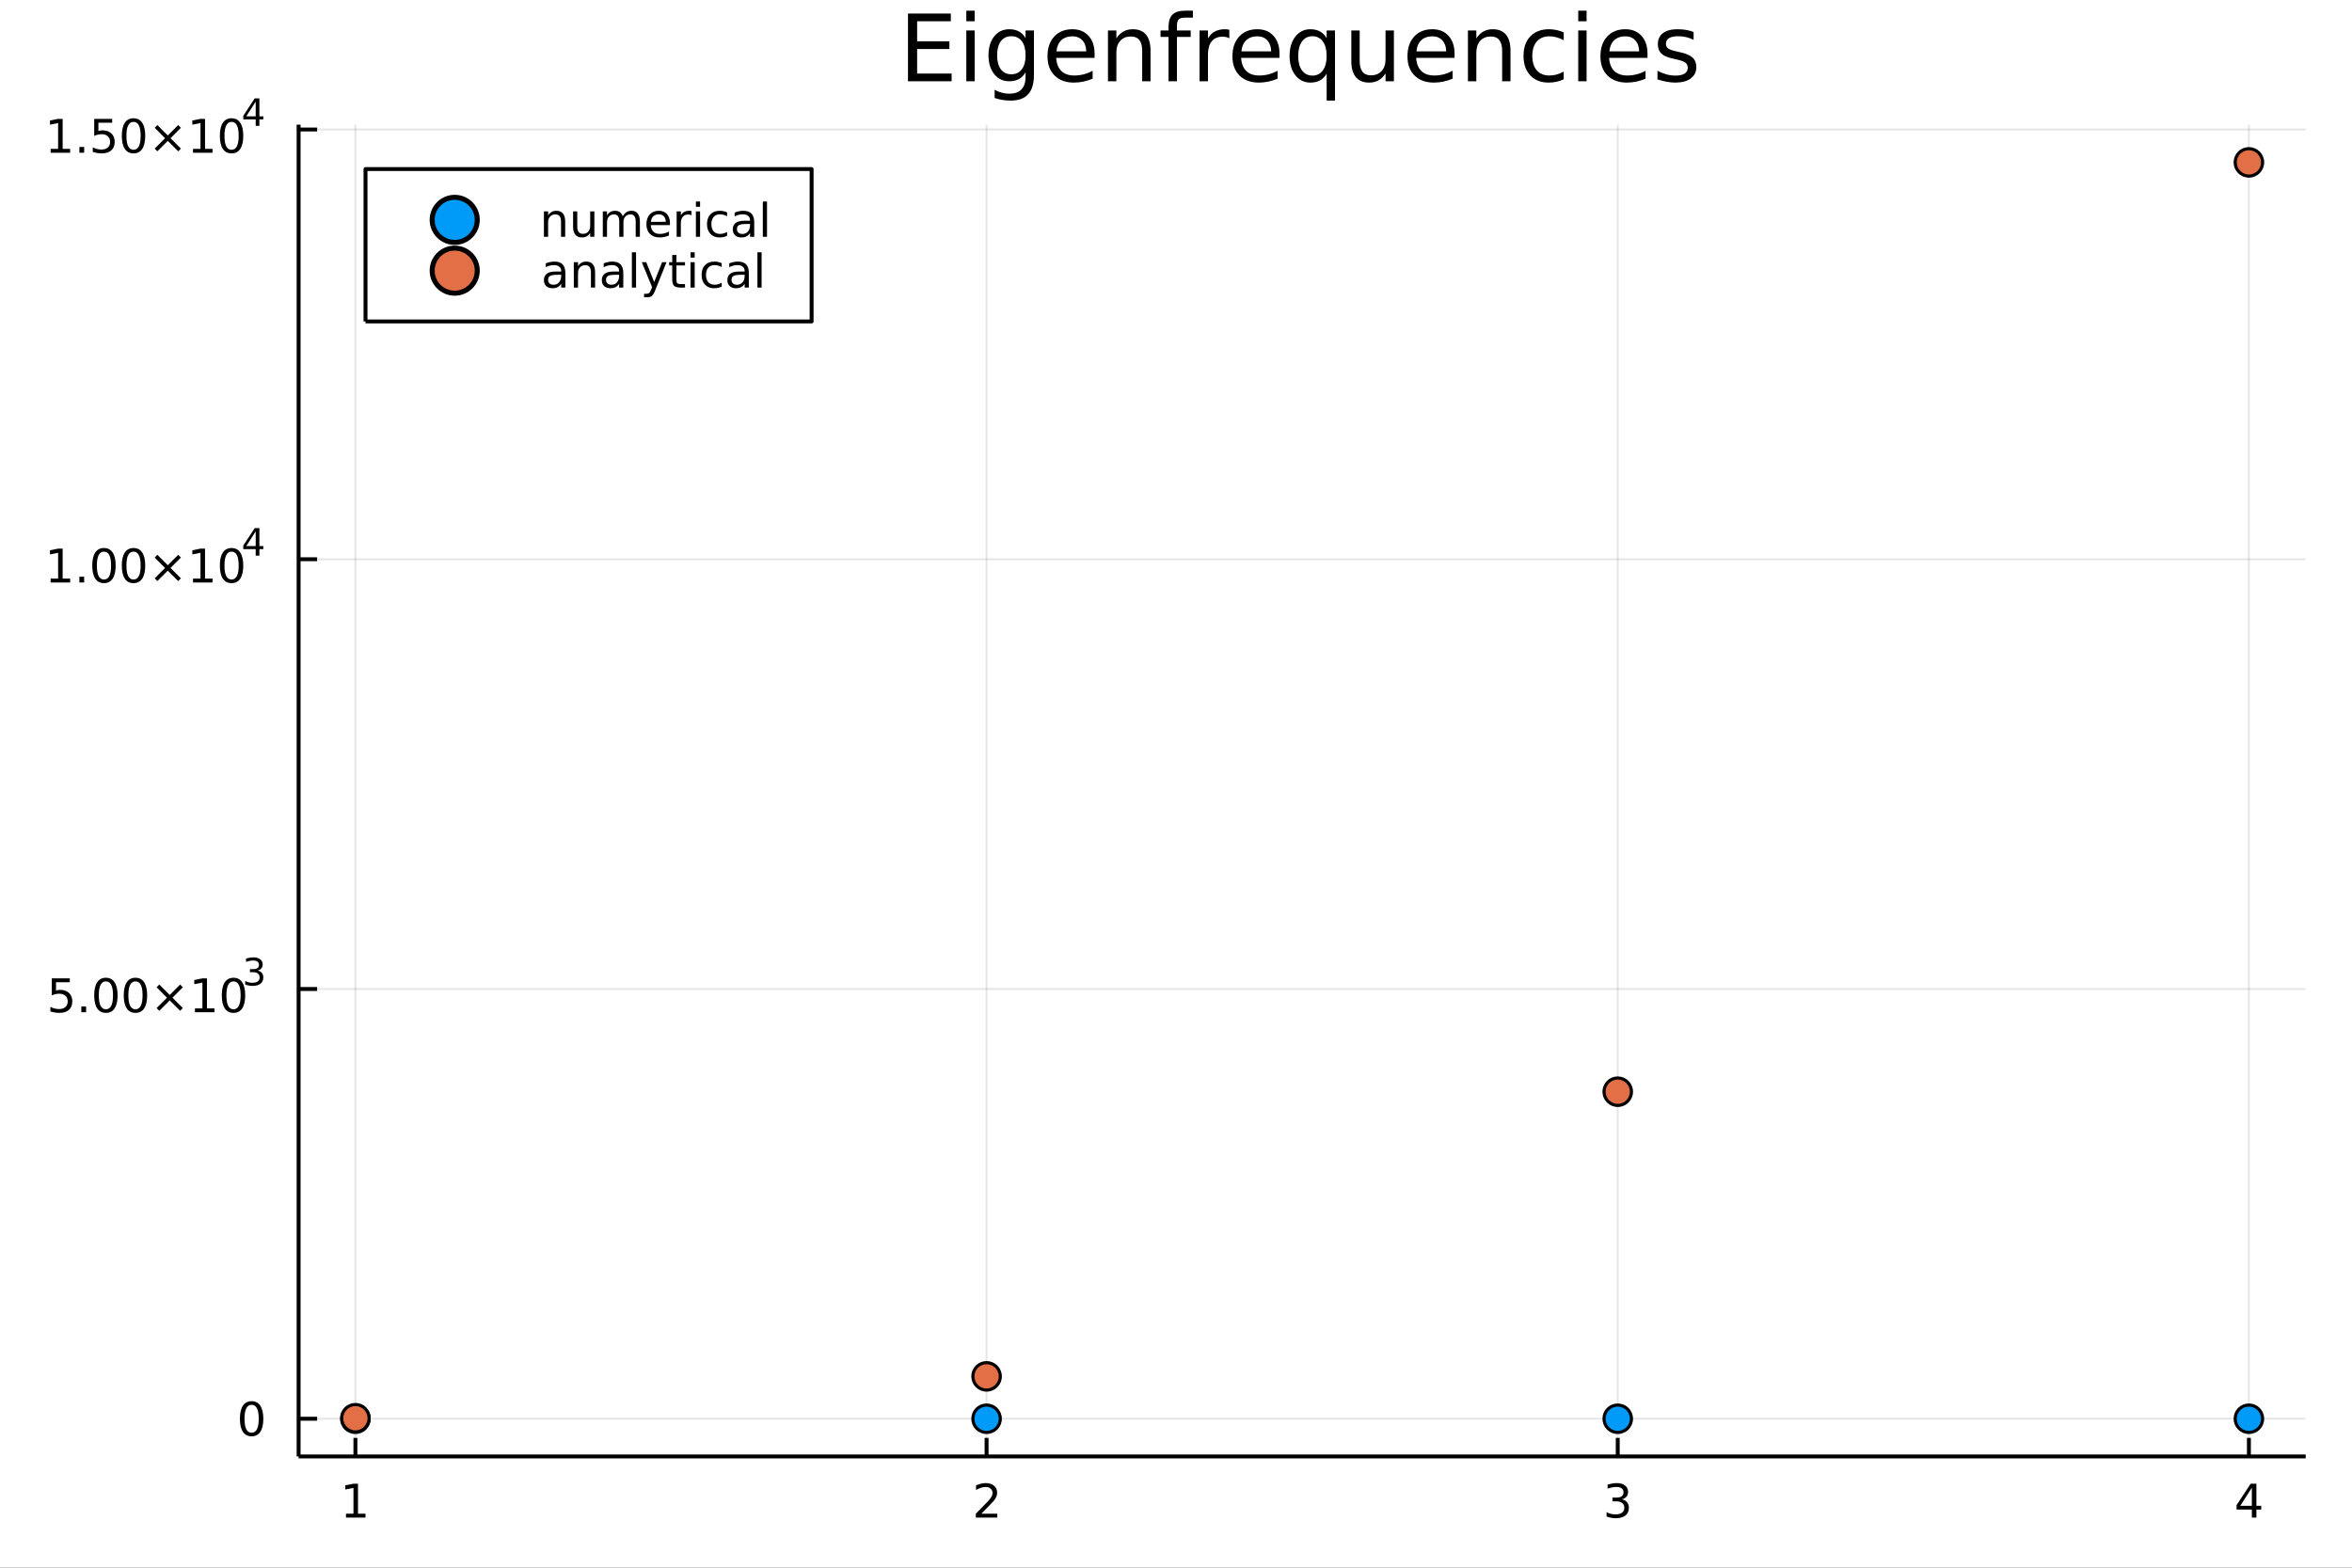 <?xml version="1.0" encoding="utf-8"?>
<svg xmlns="http://www.w3.org/2000/svg" xmlns:xlink="http://www.w3.org/1999/xlink" width="600" height="400" viewBox="0 0 2400 1600">
<rect x="0" y="0" width="2400" height="1600" fill="#333333" stroke="none"/>
<defs>
  <clipPath id="clip750">
    <rect x="0" y="0" width="2400" height="1600"/>
  </clipPath>
</defs>
<path clip-path="url(#clip750)" d="
M0 1600 L2400 1600 L2400 0 L0 0  Z
  " fill="#ffffff" fill-rule="evenodd" fill-opacity="1"/>
<defs>
  <clipPath id="clip751">
    <rect x="480" y="0" width="1681" height="1600"/>
  </clipPath>
</defs>
<path clip-path="url(#clip750)" d="
M304.699 1486.45 L2352.76 1486.45 L2352.76 127.244 L304.699 127.244  Z
  " fill="#ffffff" fill-rule="evenodd" fill-opacity="1"/>
<defs>
  <clipPath id="clip752">
    <rect x="304" y="127" width="2049" height="1360"/>
  </clipPath>
</defs>
<polyline clip-path="url(#clip752)" style="stroke:#000000; stroke-linecap:butt; stroke-linejoin:round; stroke-width:2; stroke-opacity:0.1; fill:none" points="
  362.663,1486.45 362.663,127.244 
  "/>
<polyline clip-path="url(#clip752)" style="stroke:#000000; stroke-linecap:butt; stroke-linejoin:round; stroke-width:2; stroke-opacity:0.1; fill:none" points="
  1006.71,1486.45 1006.71,127.244 
  "/>
<polyline clip-path="url(#clip752)" style="stroke:#000000; stroke-linecap:butt; stroke-linejoin:round; stroke-width:2; stroke-opacity:0.1; fill:none" points="
  1650.75,1486.45 1650.75,127.244 
  "/>
<polyline clip-path="url(#clip752)" style="stroke:#000000; stroke-linecap:butt; stroke-linejoin:round; stroke-width:2; stroke-opacity:0.1; fill:none" points="
  2294.79,1486.45 2294.79,127.244 
  "/>
<polyline clip-path="url(#clip750)" style="stroke:#000000; stroke-linecap:butt; stroke-linejoin:round; stroke-width:4; stroke-opacity:1; fill:none" points="
  304.699,1486.45 2352.76,1486.45 
  "/>
<polyline clip-path="url(#clip750)" style="stroke:#000000; stroke-linecap:butt; stroke-linejoin:round; stroke-width:4; stroke-opacity:1; fill:none" points="
  362.663,1486.45 362.663,1467.55 
  "/>
<polyline clip-path="url(#clip750)" style="stroke:#000000; stroke-linecap:butt; stroke-linejoin:round; stroke-width:4; stroke-opacity:1; fill:none" points="
  1006.71,1486.45 1006.71,1467.55 
  "/>
<polyline clip-path="url(#clip750)" style="stroke:#000000; stroke-linecap:butt; stroke-linejoin:round; stroke-width:4; stroke-opacity:1; fill:none" points="
  1650.75,1486.45 1650.75,1467.55 
  "/>
<polyline clip-path="url(#clip750)" style="stroke:#000000; stroke-linecap:butt; stroke-linejoin:round; stroke-width:4; stroke-opacity:1; fill:none" points="
  2294.79,1486.45 2294.79,1467.55 
  "/>
<path clip-path="url(#clip750)" d="M353.045 1544.91 L360.684 1544.91 L360.684 1518.55 L352.374 1520.21 L352.374 1515.95 L360.638 1514.29 L365.314 1514.29 L365.314 1544.91 L372.952 1544.91 L372.952 1548.85 L353.045 1548.85 L353.045 1544.91 Z" fill="#000000" fill-rule="evenodd" fill-opacity="1" /><path clip-path="url(#clip750)" d="M1001.36 1544.91 L1017.68 1544.91 L1017.68 1548.85 L995.734 1548.85 L995.734 1544.91 Q998.396 1542.16 1002.98 1537.53 Q1007.59 1532.88 1008.77 1531.53 Q1011.01 1529.01 1011.89 1527.27 Q1012.79 1525.51 1012.79 1523.82 Q1012.79 1521.07 1010.85 1519.33 Q1008.93 1517.6 1005.83 1517.6 Q1003.63 1517.6 1001.17 1518.36 Q998.743 1519.13 995.965 1520.68 L995.965 1515.95 Q998.789 1514.82 1001.24 1514.24 Q1003.7 1513.66 1005.73 1513.66 Q1011.1 1513.66 1014.3 1516.35 Q1017.49 1519.03 1017.49 1523.52 Q1017.49 1525.65 1016.68 1527.57 Q1015.9 1529.47 1013.79 1532.07 Q1013.21 1532.74 1010.11 1535.95 Q1007.01 1539.15 1001.36 1544.91 Z" fill="#000000" fill-rule="evenodd" fill-opacity="1" /><path clip-path="url(#clip750)" d="M1655 1530.21 Q1658.35 1530.93 1660.23 1533.2 Q1662.13 1535.47 1662.13 1538.8 Q1662.13 1543.92 1658.61 1546.72 Q1655.09 1549.52 1648.61 1549.52 Q1646.43 1549.52 1644.12 1549.08 Q1641.83 1548.66 1639.37 1547.81 L1639.37 1543.29 Q1641.32 1544.43 1643.63 1545.01 Q1645.95 1545.58 1648.47 1545.58 Q1652.87 1545.58 1655.16 1543.85 Q1657.47 1542.11 1657.47 1538.8 Q1657.47 1535.75 1655.32 1534.03 Q1653.19 1532.3 1649.37 1532.3 L1645.34 1532.3 L1645.34 1528.45 L1649.56 1528.45 Q1653.01 1528.45 1654.83 1527.09 Q1656.66 1525.7 1656.66 1523.11 Q1656.66 1520.45 1654.77 1519.03 Q1652.89 1517.6 1649.37 1517.6 Q1647.45 1517.6 1645.25 1518.01 Q1643.05 1518.43 1640.41 1519.31 L1640.41 1515.14 Q1643.08 1514.4 1645.39 1514.03 Q1647.73 1513.66 1649.79 1513.66 Q1655.11 1513.66 1658.21 1516.09 Q1661.32 1518.5 1661.32 1522.62 Q1661.32 1525.49 1659.67 1527.48 Q1658.03 1529.45 1655 1530.21 Z" fill="#000000" fill-rule="evenodd" fill-opacity="1" /><path clip-path="url(#clip750)" d="M2297.8 1518.36 L2286 1536.81 L2297.8 1536.81 L2297.8 1518.36 M2296.57 1514.29 L2302.45 1514.29 L2302.45 1536.81 L2307.38 1536.81 L2307.38 1540.7 L2302.45 1540.7 L2302.45 1548.85 L2297.8 1548.85 L2297.8 1540.7 L2282.2 1540.7 L2282.2 1536.19 L2296.57 1514.29 Z" fill="#000000" fill-rule="evenodd" fill-opacity="1" /><polyline clip-path="url(#clip752)" style="stroke:#000000; stroke-linecap:butt; stroke-linejoin:round; stroke-width:2; stroke-opacity:0.1; fill:none" points="
  304.699,1447.98 2352.76,1447.98 
  "/>
<polyline clip-path="url(#clip752)" style="stroke:#000000; stroke-linecap:butt; stroke-linejoin:round; stroke-width:2; stroke-opacity:0.1; fill:none" points="
  304.699,1009.37 2352.76,1009.37 
  "/>
<polyline clip-path="url(#clip752)" style="stroke:#000000; stroke-linecap:butt; stroke-linejoin:round; stroke-width:2; stroke-opacity:0.1; fill:none" points="
  304.699,570.763 2352.76,570.763 
  "/>
<polyline clip-path="url(#clip752)" style="stroke:#000000; stroke-linecap:butt; stroke-linejoin:round; stroke-width:2; stroke-opacity:0.1; fill:none" points="
  304.699,132.154 2352.76,132.154 
  "/>
<polyline clip-path="url(#clip750)" style="stroke:#000000; stroke-linecap:butt; stroke-linejoin:round; stroke-width:4; stroke-opacity:1; fill:none" points="
  304.699,1486.45 304.699,127.244 
  "/>
<polyline clip-path="url(#clip750)" style="stroke:#000000; stroke-linecap:butt; stroke-linejoin:round; stroke-width:4; stroke-opacity:1; fill:none" points="
  304.699,1447.98 323.597,1447.98 
  "/>
<polyline clip-path="url(#clip750)" style="stroke:#000000; stroke-linecap:butt; stroke-linejoin:round; stroke-width:4; stroke-opacity:1; fill:none" points="
  304.699,1009.37 323.597,1009.37 
  "/>
<polyline clip-path="url(#clip750)" style="stroke:#000000; stroke-linecap:butt; stroke-linejoin:round; stroke-width:4; stroke-opacity:1; fill:none" points="
  304.699,570.763 323.597,570.763 
  "/>
<polyline clip-path="url(#clip750)" style="stroke:#000000; stroke-linecap:butt; stroke-linejoin:round; stroke-width:4; stroke-opacity:1; fill:none" points="
  304.699,132.154 323.597,132.154 
  "/>
<path clip-path="url(#clip750)" d="M256.755 1433.78 Q253.144 1433.78 251.315 1437.34 Q249.51 1440.88 249.51 1448.01 Q249.51 1455.12 251.315 1458.69 Q253.144 1462.23 256.755 1462.23 Q260.389 1462.23 262.195 1458.69 Q264.023 1455.12 264.023 1448.01 Q264.023 1440.88 262.195 1437.34 Q260.389 1433.78 256.755 1433.78 M256.755 1430.07 Q262.565 1430.07 265.621 1434.68 Q268.699 1439.26 268.699 1448.01 Q268.699 1456.74 265.621 1461.35 Q262.565 1465.93 256.755 1465.93 Q250.945 1465.93 247.866 1461.35 Q244.811 1456.74 244.811 1448.01 Q244.811 1439.26 247.866 1434.68 Q250.945 1430.07 256.755 1430.07 Z" fill="#000000" fill-rule="evenodd" fill-opacity="1" /><path clip-path="url(#clip750)" d="M52.874 998.539 L71.231 998.539 L71.231 1002.47 L57.157 1002.47 L57.157 1010.95 Q58.175 1010.6 59.194 1010.44 Q60.212 1010.25 61.231 1010.25 Q67.018 1010.25 70.397 1013.42 Q73.777 1016.59 73.777 1022.01 Q73.777 1027.59 70.305 1030.69 Q66.833 1033.77 60.513 1033.77 Q58.337 1033.77 56.069 1033.4 Q53.823 1033.03 51.416 1032.29 L51.416 1027.59 Q53.499 1028.72 55.722 1029.28 Q57.944 1029.84 60.421 1029.84 Q64.425 1029.84 66.763 1027.73 Q69.101 1025.62 69.101 1022.01 Q69.101 1018.4 66.763 1016.29 Q64.425 1014.19 60.421 1014.19 Q58.546 1014.19 56.671 1014.6 Q54.819 1015.02 52.874 1015.9 L52.874 998.539 Z" fill="#000000" fill-rule="evenodd" fill-opacity="1" /><path clip-path="url(#clip750)" d="M82.99 1027.22 L87.874 1027.22 L87.874 1033.1 L82.99 1033.1 L82.99 1027.22 Z" fill="#000000" fill-rule="evenodd" fill-opacity="1" /><path clip-path="url(#clip750)" d="M108.059 1001.62 Q104.448 1001.62 102.619 1005.18 Q100.814 1008.72 100.814 1015.85 Q100.814 1022.96 102.619 1026.52 Q104.448 1030.07 108.059 1030.07 Q111.693 1030.07 113.499 1026.52 Q115.328 1022.96 115.328 1015.85 Q115.328 1008.72 113.499 1005.18 Q111.693 1001.62 108.059 1001.62 M108.059 997.914 Q113.869 997.914 116.925 1002.52 Q120.004 1007.1 120.004 1015.85 Q120.004 1024.58 116.925 1029.19 Q113.869 1033.77 108.059 1033.77 Q102.249 1033.77 99.17 1029.19 Q96.115 1024.58 96.115 1015.85 Q96.115 1007.1 99.17 1002.52 Q102.249 997.914 108.059 997.914 Z" fill="#000000" fill-rule="evenodd" fill-opacity="1" /><path clip-path="url(#clip750)" d="M138.221 1001.62 Q134.61 1001.62 132.781 1005.18 Q130.976 1008.72 130.976 1015.85 Q130.976 1022.96 132.781 1026.52 Q134.61 1030.07 138.221 1030.07 Q141.855 1030.07 143.661 1026.52 Q145.49 1022.96 145.49 1015.85 Q145.49 1008.72 143.661 1005.18 Q141.855 1001.62 138.221 1001.62 M138.221 997.914 Q144.031 997.914 147.087 1002.52 Q150.165 1007.1 150.165 1015.85 Q150.165 1024.58 147.087 1029.19 Q144.031 1033.77 138.221 1033.77 Q132.411 1033.77 129.332 1029.19 Q126.277 1024.58 126.277 1015.85 Q126.277 1007.1 129.332 1002.52 Q132.411 997.914 138.221 997.914 Z" fill="#000000" fill-rule="evenodd" fill-opacity="1" /><path clip-path="url(#clip750)" d="M186.554 1007.64 L175.976 1018.26 L186.554 1028.84 L183.8 1031.64 L173.175 1021.02 L162.55 1031.64 L159.818 1028.84 L170.374 1018.26 L159.818 1007.64 L162.55 1004.84 L173.175 1015.46 L183.8 1004.84 L186.554 1007.64 Z" fill="#000000" fill-rule="evenodd" fill-opacity="1" /><path clip-path="url(#clip750)" d="M198.915 1029.16 L206.554 1029.16 L206.554 1002.8 L198.244 1004.46 L198.244 1000.21 L206.508 998.539 L211.184 998.539 L211.184 1029.16 L218.823 1029.16 L218.823 1033.1 L198.915 1033.1 L198.915 1029.16 Z" fill="#000000" fill-rule="evenodd" fill-opacity="1" /><path clip-path="url(#clip750)" d="M238.267 1001.62 Q234.656 1001.62 232.827 1005.18 Q231.022 1008.72 231.022 1015.85 Q231.022 1022.96 232.827 1026.52 Q234.656 1030.07 238.267 1030.07 Q241.901 1030.07 243.707 1026.52 Q245.535 1022.96 245.535 1015.85 Q245.535 1008.72 243.707 1005.18 Q241.901 1001.62 238.267 1001.62 M238.267 997.914 Q244.077 997.914 247.133 1002.52 Q250.211 1007.1 250.211 1015.85 Q250.211 1024.58 247.133 1029.19 Q244.077 1033.77 238.267 1033.77 Q232.457 1033.77 229.378 1029.19 Q226.322 1024.58 226.322 1015.85 Q226.322 1007.1 229.378 1002.52 Q232.457 997.914 238.267 997.914 Z" fill="#000000" fill-rule="evenodd" fill-opacity="1" /><path clip-path="url(#clip750)" d="M262.906 990.548 Q265.634 991.131 267.157 992.974 Q268.699 994.818 268.699 997.526 Q268.699 1001.68 265.841 1003.96 Q262.982 1006.23 257.716 1006.23 Q255.948 1006.23 254.067 1005.88 Q252.205 1005.54 250.211 1004.84 L250.211 1001.17 Q251.791 1002.1 253.672 1002.57 Q255.553 1003.04 257.603 1003.04 Q261.176 1003.04 263.038 1001.63 Q264.919 1000.22 264.919 997.526 Q264.919 995.043 263.17 993.652 Q261.439 992.241 258.336 992.241 L255.064 992.241 L255.064 989.119 L258.487 989.119 Q261.289 989.119 262.775 988.009 Q264.261 986.881 264.261 984.774 Q264.261 982.611 262.718 981.464 Q261.195 980.298 258.336 980.298 Q256.775 980.298 254.988 980.637 Q253.202 980.975 251.058 981.69 L251.058 978.304 Q253.22 977.703 255.101 977.402 Q257.001 977.101 258.675 977.101 Q263.001 977.101 265.521 979.076 Q268.041 981.032 268.041 984.379 Q268.041 986.712 266.706 988.329 Q265.37 989.928 262.906 990.548 Z" fill="#000000" fill-rule="evenodd" fill-opacity="1" /><path clip-path="url(#clip750)" d="M51.663 590.555 L59.302 590.555 L59.302 564.19 L50.992 565.856 L50.992 561.597 L59.256 559.93 L63.932 559.93 L63.932 590.555 L71.571 590.555 L71.571 594.49 L51.663 594.49 L51.663 590.555 Z" fill="#000000" fill-rule="evenodd" fill-opacity="1" /><path clip-path="url(#clip750)" d="M81.015 588.611 L85.899 588.611 L85.899 594.49 L81.015 594.49 L81.015 588.611 Z" fill="#000000" fill-rule="evenodd" fill-opacity="1" /><path clip-path="url(#clip750)" d="M106.084 563.009 Q102.473 563.009 100.645 566.574 Q98.839 570.116 98.839 577.245 Q98.839 584.352 100.645 587.916 Q102.473 591.458 106.084 591.458 Q109.719 591.458 111.524 587.916 Q113.353 584.352 113.353 577.245 Q113.353 570.116 111.524 566.574 Q109.719 563.009 106.084 563.009 M106.084 559.305 Q111.895 559.305 114.95 563.912 Q118.029 568.495 118.029 577.245 Q118.029 585.972 114.95 590.578 Q111.895 595.162 106.084 595.162 Q100.274 595.162 97.196 590.578 Q94.14 585.972 94.14 577.245 Q94.14 568.495 97.196 563.912 Q100.274 559.305 106.084 559.305 Z" fill="#000000" fill-rule="evenodd" fill-opacity="1" /><path clip-path="url(#clip750)" d="M136.246 563.009 Q132.635 563.009 130.807 566.574 Q129.001 570.116 129.001 577.245 Q129.001 584.352 130.807 587.916 Q132.635 591.458 136.246 591.458 Q139.881 591.458 141.686 587.916 Q143.515 584.352 143.515 577.245 Q143.515 570.116 141.686 566.574 Q139.881 563.009 136.246 563.009 M136.246 559.305 Q142.056 559.305 145.112 563.912 Q148.191 568.495 148.191 577.245 Q148.191 585.972 145.112 590.578 Q142.056 595.162 136.246 595.162 Q130.436 595.162 127.357 590.578 Q124.302 585.972 124.302 577.245 Q124.302 568.495 127.357 563.912 Q130.436 559.305 136.246 559.305 Z" fill="#000000" fill-rule="evenodd" fill-opacity="1" /><path clip-path="url(#clip750)" d="M184.579 569.028 L174.001 579.653 L184.579 590.231 L181.825 593.032 L171.2 582.407 L160.575 593.032 L157.843 590.231 L168.399 579.653 L157.843 569.028 L160.575 566.227 L171.2 576.852 L181.825 566.227 L184.579 569.028 Z" fill="#000000" fill-rule="evenodd" fill-opacity="1" /><path clip-path="url(#clip750)" d="M196.94 590.555 L204.579 590.555 L204.579 564.19 L196.269 565.856 L196.269 561.597 L204.533 559.93 L209.209 559.93 L209.209 590.555 L216.848 590.555 L216.848 594.49 L196.94 594.49 L196.94 590.555 Z" fill="#000000" fill-rule="evenodd" fill-opacity="1" /><path clip-path="url(#clip750)" d="M236.292 563.009 Q232.681 563.009 230.852 566.574 Q229.047 570.116 229.047 577.245 Q229.047 584.352 230.852 587.916 Q232.681 591.458 236.292 591.458 Q239.926 591.458 241.732 587.916 Q243.561 584.352 243.561 577.245 Q243.561 570.116 241.732 566.574 Q239.926 563.009 236.292 563.009 M236.292 559.305 Q242.102 559.305 245.158 563.912 Q248.236 568.495 248.236 577.245 Q248.236 585.972 245.158 590.578 Q242.102 595.162 236.292 595.162 Q230.482 595.162 227.403 590.578 Q224.348 585.972 224.348 577.245 Q224.348 568.495 227.403 563.912 Q230.482 559.305 236.292 559.305 Z" fill="#000000" fill-rule="evenodd" fill-opacity="1" /><path clip-path="url(#clip750)" d="M260.913 542.31 L251.321 557.3 L260.913 557.3 L260.913 542.31 M259.916 539 L264.693 539 L264.693 557.3 L268.699 557.3 L268.699 560.46 L264.693 560.46 L264.693 567.08 L260.913 567.08 L260.913 560.46 L248.236 560.46 L248.236 556.792 L259.916 539 Z" fill="#000000" fill-rule="evenodd" fill-opacity="1" /><path clip-path="url(#clip750)" d="M51.663 151.947 L59.302 151.947 L59.302 125.581 L50.992 127.248 L50.992 122.989 L59.256 121.322 L63.932 121.322 L63.932 151.947 L71.571 151.947 L71.571 155.882 L51.663 155.882 L51.663 151.947 Z" fill="#000000" fill-rule="evenodd" fill-opacity="1" /><path clip-path="url(#clip750)" d="M81.015 150.002 L85.899 150.002 L85.899 155.882 L81.015 155.882 L81.015 150.002 Z" fill="#000000" fill-rule="evenodd" fill-opacity="1" /><path clip-path="url(#clip750)" d="M96.131 121.322 L114.487 121.322 L114.487 125.257 L100.413 125.257 L100.413 133.729 Q101.432 133.382 102.45 133.22 Q103.469 133.035 104.487 133.035 Q110.274 133.035 113.654 136.206 Q117.033 139.377 117.033 144.794 Q117.033 150.373 113.561 153.475 Q110.089 156.553 103.77 156.553 Q101.594 156.553 99.325 156.183 Q97.08 155.812 94.672 155.072 L94.672 150.373 Q96.756 151.507 98.978 152.063 Q101.2 152.618 103.677 152.618 Q107.682 152.618 110.02 150.512 Q112.358 148.405 112.358 144.794 Q112.358 141.183 110.02 139.076 Q107.682 136.97 103.677 136.97 Q101.802 136.97 99.927 137.387 Q98.075 137.803 96.131 138.683 L96.131 121.322 Z" fill="#000000" fill-rule="evenodd" fill-opacity="1" /><path clip-path="url(#clip750)" d="M136.246 124.401 Q132.635 124.401 130.807 127.965 Q129.001 131.507 129.001 138.637 Q129.001 145.743 130.807 149.308 Q132.635 152.85 136.246 152.85 Q139.881 152.85 141.686 149.308 Q143.515 145.743 143.515 138.637 Q143.515 131.507 141.686 127.965 Q139.881 124.401 136.246 124.401 M136.246 120.697 Q142.056 120.697 145.112 125.303 Q148.191 129.887 148.191 138.637 Q148.191 147.363 145.112 151.97 Q142.056 156.553 136.246 156.553 Q130.436 156.553 127.357 151.97 Q124.302 147.363 124.302 138.637 Q124.302 129.887 127.357 125.303 Q130.436 120.697 136.246 120.697 Z" fill="#000000" fill-rule="evenodd" fill-opacity="1" /><path clip-path="url(#clip750)" d="M184.579 130.419 L174.001 141.044 L184.579 151.623 L181.825 154.424 L171.2 143.799 L160.575 154.424 L157.843 151.623 L168.399 141.044 L157.843 130.419 L160.575 127.618 L171.2 138.243 L181.825 127.618 L184.579 130.419 Z" fill="#000000" fill-rule="evenodd" fill-opacity="1" /><path clip-path="url(#clip750)" d="M196.94 151.947 L204.579 151.947 L204.579 125.581 L196.269 127.248 L196.269 122.989 L204.533 121.322 L209.209 121.322 L209.209 151.947 L216.848 151.947 L216.848 155.882 L196.94 155.882 L196.94 151.947 Z" fill="#000000" fill-rule="evenodd" fill-opacity="1" /><path clip-path="url(#clip750)" d="M236.292 124.401 Q232.681 124.401 230.852 127.965 Q229.047 131.507 229.047 138.637 Q229.047 145.743 230.852 149.308 Q232.681 152.85 236.292 152.85 Q239.926 152.85 241.732 149.308 Q243.561 145.743 243.561 138.637 Q243.561 131.507 241.732 127.965 Q239.926 124.401 236.292 124.401 M236.292 120.697 Q242.102 120.697 245.158 125.303 Q248.236 129.887 248.236 138.637 Q248.236 147.363 245.158 151.97 Q242.102 156.553 236.292 156.553 Q230.482 156.553 227.403 151.97 Q224.348 147.363 224.348 138.637 Q224.348 129.887 227.403 125.303 Q230.482 120.697 236.292 120.697 Z" fill="#000000" fill-rule="evenodd" fill-opacity="1" /><path clip-path="url(#clip750)" d="M260.913 103.702 L251.321 118.692 L260.913 118.692 L260.913 103.702 M259.916 100.392 L264.693 100.392 L264.693 118.692 L268.699 118.692 L268.699 121.851 L264.693 121.851 L264.693 128.472 L260.913 128.472 L260.913 121.851 L248.236 121.851 L248.236 118.184 L259.916 100.392 Z" fill="#000000" fill-rule="evenodd" fill-opacity="1" /><circle clip-path="url(#clip752)" cx="362.663" cy="1447.97" r="14" fill="#009af9" fill-rule="evenodd" fill-opacity="1" stroke="#000000" stroke-opacity="1" stroke-width="3.2"/>
<circle clip-path="url(#clip752)" cx="1006.71" cy="1447.98" r="14" fill="#009af9" fill-rule="evenodd" fill-opacity="1" stroke="#000000" stroke-opacity="1" stroke-width="3.2"/>
<circle clip-path="url(#clip752)" cx="1650.75" cy="1447.98" r="14" fill="#009af9" fill-rule="evenodd" fill-opacity="1" stroke="#000000" stroke-opacity="1" stroke-width="3.2"/>
<circle clip-path="url(#clip752)" cx="2294.79" cy="1447.98" r="14" fill="#009af9" fill-rule="evenodd" fill-opacity="1" stroke="#000000" stroke-opacity="1" stroke-width="3.2"/>
<circle clip-path="url(#clip752)" cx="362.663" cy="1447.45" r="14" fill="#e26f46" fill-rule="evenodd" fill-opacity="1" stroke="#000000" stroke-opacity="1" stroke-width="3.2"/>
<circle clip-path="url(#clip752)" cx="1006.71" cy="1404.72" r="14" fill="#e26f46" fill-rule="evenodd" fill-opacity="1" stroke="#000000" stroke-opacity="1" stroke-width="3.2"/>
<circle clip-path="url(#clip752)" cx="1650.75" cy="1114.2" r="14" fill="#e26f46" fill-rule="evenodd" fill-opacity="1" stroke="#000000" stroke-opacity="1" stroke-width="3.2"/>
<circle clip-path="url(#clip752)" cx="2294.79" cy="165.712" r="14" fill="#e26f46" fill-rule="evenodd" fill-opacity="1" stroke="#000000" stroke-opacity="1" stroke-width="3.2"/>
<path clip-path="url(#clip750)" d="
M372.968 328.071 L828.167 328.071 L828.167 172.551 L372.968 172.551  Z
  " fill="#ffffff" fill-rule="evenodd" fill-opacity="1"/>
<polyline clip-path="url(#clip750)" style="stroke:#000000; stroke-linecap:butt; stroke-linejoin:round; stroke-width:4; stroke-opacity:1; fill:none" points="
  372.968,328.071 828.167,328.071 828.167,172.551 372.968,172.551 372.968,328.071 
  "/>
<circle clip-path="url(#clip750)" cx="463.993" cy="224.391" r="23" fill="#009af9" fill-rule="evenodd" fill-opacity="1" stroke="#000000" stroke-opacity="1" stroke-width="5.12"/>
<path clip-path="url(#clip750)" d="M576.73 226.023 L576.73 241.671 L572.471 241.671 L572.471 226.162 Q572.471 222.481 571.036 220.652 Q569.601 218.824 566.73 218.824 Q563.281 218.824 561.29 221.023 Q559.3 223.222 559.3 227.018 L559.3 241.671 L555.017 241.671 L555.017 215.745 L559.3 215.745 L559.3 219.773 Q560.827 217.435 562.888 216.278 Q564.971 215.12 567.679 215.12 Q572.147 215.12 574.439 217.898 Q576.73 220.652 576.73 226.023 Z" fill="#000000" fill-rule="evenodd" fill-opacity="1" /><path clip-path="url(#clip750)" d="M584.786 231.439 L584.786 215.745 L589.045 215.745 L589.045 231.277 Q589.045 234.958 590.48 236.81 Q591.915 238.638 594.786 238.638 Q598.235 238.638 600.225 236.439 Q602.239 234.24 602.239 230.444 L602.239 215.745 L606.499 215.745 L606.499 241.671 L602.239 241.671 L602.239 237.689 Q600.688 240.051 598.628 241.208 Q596.591 242.342 593.883 242.342 Q589.415 242.342 587.1 239.564 Q584.786 236.787 584.786 231.439 M595.503 215.12 L595.503 215.12 Z" fill="#000000" fill-rule="evenodd" fill-opacity="1" /><path clip-path="url(#clip750)" d="M635.457 220.722 Q637.054 217.852 639.276 216.486 Q641.498 215.12 644.508 215.12 Q648.558 215.12 650.758 217.967 Q652.957 220.791 652.957 226.023 L652.957 241.671 L648.674 241.671 L648.674 226.162 Q648.674 222.435 647.355 220.629 Q646.035 218.824 643.327 218.824 Q640.017 218.824 638.096 221.023 Q636.174 223.222 636.174 227.018 L636.174 241.671 L631.892 241.671 L631.892 226.162 Q631.892 222.412 630.572 220.629 Q629.253 218.824 626.498 218.824 Q623.235 218.824 621.313 221.046 Q619.392 223.245 619.392 227.018 L619.392 241.671 L615.11 241.671 L615.11 215.745 L619.392 215.745 L619.392 219.773 Q620.85 217.389 622.887 216.254 Q624.924 215.12 627.725 215.12 Q630.549 215.12 632.517 216.555 Q634.508 217.99 635.457 220.722 Z" fill="#000000" fill-rule="evenodd" fill-opacity="1" /><path clip-path="url(#clip750)" d="M683.628 227.643 L683.628 229.727 L664.045 229.727 Q664.322 234.125 666.683 236.439 Q669.068 238.731 673.304 238.731 Q675.757 238.731 678.049 238.129 Q680.364 237.527 682.632 236.324 L682.632 240.351 Q680.341 241.324 677.933 241.833 Q675.526 242.342 673.049 242.342 Q666.845 242.342 663.211 238.731 Q659.6 235.12 659.6 228.963 Q659.6 222.597 663.026 218.87 Q666.475 215.12 672.308 215.12 Q677.54 215.12 680.572 218.5 Q683.628 221.856 683.628 227.643 M679.369 226.393 Q679.322 222.898 677.401 220.815 Q675.503 218.731 672.355 218.731 Q668.79 218.731 666.637 220.745 Q664.507 222.759 664.183 226.416 L679.369 226.393 Z" fill="#000000" fill-rule="evenodd" fill-opacity="1" /><path clip-path="url(#clip750)" d="M705.642 219.727 Q704.924 219.31 704.067 219.125 Q703.234 218.916 702.216 218.916 Q698.605 218.916 696.66 221.277 Q694.739 223.615 694.739 228.014 L694.739 241.671 L690.456 241.671 L690.456 215.745 L694.739 215.745 L694.739 219.773 Q696.081 217.412 698.234 216.278 Q700.387 215.12 703.466 215.12 Q703.905 215.12 704.438 215.19 Q704.97 215.236 705.618 215.352 L705.642 219.727 Z" fill="#000000" fill-rule="evenodd" fill-opacity="1" /><path clip-path="url(#clip750)" d="M710.109 215.745 L714.368 215.745 L714.368 241.671 L710.109 241.671 L710.109 215.745 M710.109 205.653 L714.368 205.653 L714.368 211.046 L710.109 211.046 L710.109 205.653 Z" fill="#000000" fill-rule="evenodd" fill-opacity="1" /><path clip-path="url(#clip750)" d="M741.938 216.74 L741.938 220.722 Q740.132 219.727 738.303 219.24 Q736.498 218.731 734.646 218.731 Q730.502 218.731 728.211 221.37 Q725.919 223.986 725.919 228.731 Q725.919 233.476 728.211 236.115 Q730.502 238.731 734.646 238.731 Q736.498 238.731 738.303 238.245 Q740.132 237.736 741.938 236.74 L741.938 240.676 Q740.155 241.509 738.234 241.926 Q736.336 242.342 734.183 242.342 Q728.327 242.342 724.878 238.662 Q721.428 234.981 721.428 228.731 Q721.428 222.389 724.901 218.754 Q728.396 215.12 734.461 215.12 Q736.428 215.12 738.303 215.537 Q740.178 215.93 741.938 216.74 Z" fill="#000000" fill-rule="evenodd" fill-opacity="1" /><path clip-path="url(#clip750)" d="M761.127 228.639 Q755.965 228.639 753.975 229.819 Q751.984 231 751.984 233.847 Q751.984 236.115 753.465 237.458 Q754.97 238.777 757.539 238.777 Q761.081 238.777 763.211 236.277 Q765.363 233.754 765.363 229.588 L765.363 228.639 L761.127 228.639 M769.623 226.879 L769.623 241.671 L765.363 241.671 L765.363 237.736 Q763.905 240.097 761.729 241.231 Q759.553 242.342 756.405 242.342 Q752.424 242.342 750.063 240.12 Q747.725 237.875 747.725 234.125 Q747.725 229.75 750.641 227.527 Q753.581 225.305 759.391 225.305 L765.363 225.305 L765.363 224.889 Q765.363 221.949 763.419 220.352 Q761.498 218.731 758.002 218.731 Q755.78 218.731 753.674 219.264 Q751.567 219.796 749.623 220.861 L749.623 216.926 Q751.961 216.023 754.16 215.583 Q756.359 215.12 758.442 215.12 Q764.067 215.12 766.845 218.037 Q769.623 220.953 769.623 226.879 Z" fill="#000000" fill-rule="evenodd" fill-opacity="1" /><path clip-path="url(#clip750)" d="M778.396 205.653 L782.655 205.653 L782.655 241.671 L778.396 241.671 L778.396 205.653 Z" fill="#000000" fill-rule="evenodd" fill-opacity="1" /><circle clip-path="url(#clip750)" cx="463.993" cy="276.231" r="23" fill="#e26f46" fill-rule="evenodd" fill-opacity="1" stroke="#000000" stroke-opacity="1" stroke-width="5.12"/>
<path clip-path="url(#clip750)" d="M568.42 280.479 Q563.258 280.479 561.267 281.659 Q559.277 282.84 559.277 285.687 Q559.277 287.955 560.758 289.298 Q562.263 290.617 564.832 290.617 Q568.374 290.617 570.503 288.117 Q572.656 285.594 572.656 281.428 L572.656 280.479 L568.42 280.479 M576.915 278.719 L576.915 293.511 L572.656 293.511 L572.656 289.576 Q571.198 291.937 569.022 293.071 Q566.846 294.182 563.698 294.182 Q559.716 294.182 557.355 291.96 Q555.017 289.715 555.017 285.965 Q555.017 281.59 557.934 279.367 Q560.874 277.145 566.684 277.145 L572.656 277.145 L572.656 276.729 Q572.656 273.789 570.712 272.192 Q568.79 270.571 565.295 270.571 Q563.073 270.571 560.966 271.104 Q558.86 271.636 556.915 272.701 L556.915 268.766 Q559.253 267.863 561.452 267.423 Q563.652 266.96 565.735 266.96 Q571.36 266.96 574.138 269.877 Q576.915 272.793 576.915 278.719 Z" fill="#000000" fill-rule="evenodd" fill-opacity="1" /><path clip-path="url(#clip750)" d="M607.239 277.863 L607.239 293.511 L602.98 293.511 L602.98 278.002 Q602.98 274.321 601.545 272.492 Q600.11 270.664 597.239 270.664 Q593.79 270.664 591.8 272.863 Q589.809 275.062 589.809 278.858 L589.809 293.511 L585.526 293.511 L585.526 267.585 L589.809 267.585 L589.809 271.613 Q591.337 269.275 593.397 268.118 Q595.48 266.96 598.188 266.96 Q602.656 266.96 604.948 269.738 Q607.239 272.492 607.239 277.863 Z" fill="#000000" fill-rule="evenodd" fill-opacity="1" /><path clip-path="url(#clip750)" d="M627.517 280.479 Q622.355 280.479 620.364 281.659 Q618.373 282.84 618.373 285.687 Q618.373 287.955 619.855 289.298 Q621.36 290.617 623.929 290.617 Q627.471 290.617 629.6 288.117 Q631.753 285.594 631.753 281.428 L631.753 280.479 L627.517 280.479 M636.012 278.719 L636.012 293.511 L631.753 293.511 L631.753 289.576 Q630.295 291.937 628.119 293.071 Q625.943 294.182 622.795 294.182 Q618.813 294.182 616.452 291.96 Q614.114 289.715 614.114 285.965 Q614.114 281.59 617.031 279.367 Q619.971 277.145 625.781 277.145 L631.753 277.145 L631.753 276.729 Q631.753 273.789 629.809 272.192 Q627.887 270.571 624.392 270.571 Q622.17 270.571 620.063 271.104 Q617.957 271.636 616.012 272.701 L616.012 268.766 Q618.35 267.863 620.549 267.423 Q622.748 266.96 624.832 266.96 Q630.457 266.96 633.234 269.877 Q636.012 272.793 636.012 278.719 Z" fill="#000000" fill-rule="evenodd" fill-opacity="1" /><path clip-path="url(#clip750)" d="M644.785 257.493 L649.045 257.493 L649.045 293.511 L644.785 293.511 L644.785 257.493 Z" fill="#000000" fill-rule="evenodd" fill-opacity="1" /><path clip-path="url(#clip750)" d="M668.744 295.918 Q666.938 300.548 665.225 301.96 Q663.512 303.372 660.642 303.372 L657.239 303.372 L657.239 299.807 L659.739 299.807 Q661.498 299.807 662.47 298.974 Q663.443 298.14 664.623 295.039 L665.387 293.094 L654.901 267.585 L659.415 267.585 L667.517 287.863 L675.619 267.585 L680.132 267.585 L668.744 295.918 Z" fill="#000000" fill-rule="evenodd" fill-opacity="1" /><path clip-path="url(#clip750)" d="M690.225 260.224 L690.225 267.585 L698.998 267.585 L698.998 270.895 L690.225 270.895 L690.225 284.969 Q690.225 288.141 691.081 289.043 Q691.961 289.946 694.623 289.946 L698.998 289.946 L698.998 293.511 L694.623 293.511 Q689.693 293.511 687.818 291.682 Q685.943 289.83 685.943 284.969 L685.943 270.895 L682.818 270.895 L682.818 267.585 L685.943 267.585 L685.943 260.224 L690.225 260.224 Z" fill="#000000" fill-rule="evenodd" fill-opacity="1" /><path clip-path="url(#clip750)" d="M704.6 267.585 L708.859 267.585 L708.859 293.511 L704.6 293.511 L704.6 267.585 M704.6 257.493 L708.859 257.493 L708.859 262.886 L704.6 262.886 L704.6 257.493 Z" fill="#000000" fill-rule="evenodd" fill-opacity="1" /><path clip-path="url(#clip750)" d="M736.428 268.58 L736.428 272.562 Q734.623 271.567 732.794 271.08 Q730.989 270.571 729.137 270.571 Q724.993 270.571 722.702 273.21 Q720.41 275.826 720.41 280.571 Q720.41 285.316 722.702 287.955 Q724.993 290.571 729.137 290.571 Q730.989 290.571 732.794 290.085 Q734.623 289.576 736.428 288.58 L736.428 292.516 Q734.646 293.349 732.725 293.766 Q730.827 294.182 728.674 294.182 Q722.817 294.182 719.368 290.502 Q715.919 286.821 715.919 280.571 Q715.919 274.229 719.391 270.594 Q722.887 266.96 728.952 266.96 Q730.919 266.96 732.794 267.377 Q734.669 267.77 736.428 268.58 Z" fill="#000000" fill-rule="evenodd" fill-opacity="1" /><path clip-path="url(#clip750)" d="M755.618 280.479 Q750.456 280.479 748.465 281.659 Q746.475 282.84 746.475 285.687 Q746.475 287.955 747.956 289.298 Q749.461 290.617 752.03 290.617 Q755.572 290.617 757.701 288.117 Q759.854 285.594 759.854 281.428 L759.854 280.479 L755.618 280.479 M764.113 278.719 L764.113 293.511 L759.854 293.511 L759.854 289.576 Q758.396 291.937 756.22 293.071 Q754.044 294.182 750.896 294.182 Q746.914 294.182 744.553 291.96 Q742.215 289.715 742.215 285.965 Q742.215 281.59 745.132 279.367 Q748.072 277.145 753.882 277.145 L759.854 277.145 L759.854 276.729 Q759.854 273.789 757.91 272.192 Q755.988 270.571 752.493 270.571 Q750.271 270.571 748.164 271.104 Q746.058 271.636 744.114 272.701 L744.114 268.766 Q746.451 267.863 748.651 267.423 Q750.85 266.96 752.933 266.96 Q758.558 266.96 761.336 269.877 Q764.113 272.793 764.113 278.719 Z" fill="#000000" fill-rule="evenodd" fill-opacity="1" /><path clip-path="url(#clip750)" d="M772.887 257.493 L777.146 257.493 L777.146 293.511 L772.887 293.511 L772.887 257.493 Z" fill="#000000" fill-rule="evenodd" fill-opacity="1" /><path clip-path="url(#clip750)" d="
M304.699 80 L2352.76 80 L2352.76 0 L304.699 0  Z
  " fill="#ffffff" fill-rule="evenodd" fill-opacity="1"/>
<defs>
  <clipPath id="clip753">
    <rect x="304" y="0" width="2049" height="81"/>
  </clipPath>
</defs>
<path clip-path="url(#clip750)" d="M926.508 13.824 L970.211 13.824 L970.211 21.694 L935.859 21.694 L935.859 42.157 L968.776 42.157 L968.776 50.028 L935.859 50.028 L935.859 75.074 L971.044 75.074 L971.044 82.944 L926.508 82.944 L926.508 13.824 Z" fill="#000000" fill-rule="evenodd" fill-opacity="1" /><path clip-path="url(#clip750)" d="M986.044 31.092 L994.563 31.092 L994.563 82.944 L986.044 82.944 L986.044 31.092 M986.044 10.907 L994.563 10.907 L994.563 21.694 L986.044 21.694 L986.044 10.907 Z" fill="#000000" fill-rule="evenodd" fill-opacity="1" /><path clip-path="url(#clip750)" d="M1046.51 56.416 Q1046.51 47.157 1042.66 42.065 Q1038.87 36.972 1031.97 36.972 Q1025.12 36.972 1021.28 42.065 Q1017.48 47.157 1017.48 56.416 Q1017.48 65.629 1021.28 70.722 Q1025.12 75.814 1031.97 75.814 Q1038.87 75.814 1042.66 70.722 Q1046.51 65.629 1046.51 56.416 M1055.03 76.509 Q1055.03 89.749 1049.15 96.185 Q1043.27 102.666 1031.14 102.666 Q1026.65 102.666 1022.66 101.972 Q1018.68 101.324 1014.93 99.935 L1014.93 91.648 Q1018.68 93.685 1022.34 94.657 Q1026 95.629 1029.79 95.629 Q1038.17 95.629 1042.34 91.231 Q1046.51 86.879 1046.51 78.037 L1046.51 73.824 Q1043.87 78.407 1039.75 80.675 Q1035.63 82.944 1029.89 82.944 Q1020.35 82.944 1014.52 75.675 Q1008.68 68.407 1008.68 56.416 Q1008.68 44.379 1014.52 37.111 Q1020.35 29.842 1029.89 29.842 Q1035.63 29.842 1039.75 32.111 Q1043.87 34.379 1046.51 38.963 L1046.51 31.092 L1055.03 31.092 L1055.03 76.509 Z" fill="#000000" fill-rule="evenodd" fill-opacity="1" /><path clip-path="url(#clip750)" d="M1116.92 54.889 L1116.92 59.055 L1077.76 59.055 Q1078.31 67.852 1083.03 72.481 Q1087.8 77.064 1096.28 77.064 Q1101.18 77.064 1105.77 75.861 Q1110.4 74.657 1114.93 72.25 L1114.93 80.305 Q1110.35 82.25 1105.53 83.268 Q1100.72 84.287 1095.77 84.287 Q1083.36 84.287 1076.09 77.064 Q1068.87 69.842 1068.87 57.528 Q1068.87 44.796 1075.72 37.342 Q1082.62 29.842 1094.28 29.842 Q1104.75 29.842 1110.81 36.602 Q1116.92 43.315 1116.92 54.889 M1108.4 52.389 Q1108.31 45.398 1104.47 41.231 Q1100.67 37.065 1094.38 37.065 Q1087.25 37.065 1082.94 41.092 Q1078.68 45.12 1078.03 52.435 L1108.4 52.389 Z" fill="#000000" fill-rule="evenodd" fill-opacity="1" /><path clip-path="url(#clip750)" d="M1174.01 51.648 L1174.01 82.944 L1165.49 82.944 L1165.49 51.926 Q1165.49 44.565 1162.62 40.907 Q1159.75 37.25 1154.01 37.25 Q1147.11 37.25 1143.13 41.648 Q1139.15 46.046 1139.15 53.639 L1139.15 82.944 L1130.58 82.944 L1130.58 31.092 L1139.15 31.092 L1139.15 39.148 Q1142.2 34.472 1146.32 32.157 Q1150.49 29.842 1155.9 29.842 Q1164.84 29.842 1169.42 35.398 Q1174.01 40.907 1174.01 51.648 Z" fill="#000000" fill-rule="evenodd" fill-opacity="1" /><path clip-path="url(#clip750)" d="M1217.25 10.907 L1217.25 17.991 L1209.1 17.991 Q1204.52 17.991 1202.71 19.843 Q1200.95 21.694 1200.95 26.509 L1200.95 31.092 L1214.98 31.092 L1214.98 37.713 L1200.95 37.713 L1200.95 82.944 L1192.39 82.944 L1192.39 37.713 L1184.24 37.713 L1184.24 31.092 L1192.39 31.092 L1192.39 27.481 Q1192.39 18.824 1196.41 14.889 Q1200.44 10.907 1209.19 10.907 L1217.25 10.907 Z" fill="#000000" fill-rule="evenodd" fill-opacity="1" /><path clip-path="url(#clip750)" d="M1254.42 39.055 Q1252.99 38.222 1251.27 37.852 Q1249.61 37.435 1247.57 37.435 Q1240.35 37.435 1236.46 42.157 Q1232.62 46.833 1232.62 55.629 L1232.62 82.944 L1224.05 82.944 L1224.05 31.092 L1232.62 31.092 L1232.62 39.148 Q1235.3 34.426 1239.61 32.157 Q1243.91 29.842 1250.07 29.842 Q1250.95 29.842 1252.02 29.981 Q1253.08 30.074 1254.38 30.305 L1254.42 39.055 Z" fill="#000000" fill-rule="evenodd" fill-opacity="1" /><path clip-path="url(#clip750)" d="M1305.63 54.889 L1305.63 59.055 L1266.46 59.055 Q1267.01 67.852 1271.74 72.481 Q1276.51 77.064 1284.98 77.064 Q1289.89 77.064 1294.47 75.861 Q1299.1 74.657 1303.64 72.25 L1303.64 80.305 Q1299.05 82.25 1294.24 83.268 Q1289.42 84.287 1284.47 84.287 Q1272.06 84.287 1264.79 77.064 Q1257.57 69.842 1257.57 57.528 Q1257.57 44.796 1264.42 37.342 Q1271.32 29.842 1282.99 29.842 Q1293.45 29.842 1299.51 36.602 Q1305.63 43.315 1305.63 54.889 M1297.11 52.389 Q1297.01 45.398 1293.17 41.231 Q1289.38 37.065 1283.08 37.065 Q1275.95 37.065 1271.64 41.092 Q1267.39 45.12 1266.74 52.435 L1297.11 52.389 Z" fill="#000000" fill-rule="evenodd" fill-opacity="1" /><path clip-path="url(#clip750)" d="M1324.7 57.065 Q1324.7 66.463 1328.54 71.833 Q1332.43 77.157 1339.19 77.157 Q1345.95 77.157 1349.84 71.833 Q1353.73 66.463 1353.73 57.065 Q1353.73 47.666 1349.84 42.342 Q1345.95 36.972 1339.19 36.972 Q1332.43 36.972 1328.54 42.342 Q1324.7 47.666 1324.7 57.065 M1353.73 75.166 Q1351.04 79.796 1346.92 82.064 Q1342.85 84.287 1337.11 84.287 Q1327.71 84.287 1321.78 76.787 Q1315.9 69.287 1315.9 57.065 Q1315.9 44.842 1321.78 37.342 Q1327.71 29.842 1337.11 29.842 Q1342.85 29.842 1346.92 32.111 Q1351.04 34.333 1353.73 38.963 L1353.73 31.092 L1362.25 31.092 L1362.25 102.666 L1353.73 102.666 L1353.73 75.166 Z" fill="#000000" fill-rule="evenodd" fill-opacity="1" /><path clip-path="url(#clip750)" d="M1378.91 62.481 L1378.91 31.092 L1387.43 31.092 L1387.43 62.157 Q1387.43 69.518 1390.3 73.222 Q1393.17 76.879 1398.91 76.879 Q1405.81 76.879 1409.79 72.481 Q1413.82 68.083 1413.82 60.49 L1413.82 31.092 L1422.34 31.092 L1422.34 82.944 L1413.82 82.944 L1413.82 74.981 Q1410.72 79.703 1406.6 82.018 Q1402.52 84.287 1397.11 84.287 Q1388.17 84.287 1383.54 78.731 Q1378.91 73.175 1378.91 62.481 M1400.35 29.842 L1400.35 29.842 Z" fill="#000000" fill-rule="evenodd" fill-opacity="1" /><path clip-path="url(#clip750)" d="M1484.24 54.889 L1484.24 59.055 L1445.07 59.055 Q1445.63 67.852 1450.35 72.481 Q1455.12 77.064 1463.59 77.064 Q1468.5 77.064 1473.08 75.861 Q1477.71 74.657 1482.25 72.25 L1482.25 80.305 Q1477.66 82.25 1472.85 83.268 Q1468.03 84.287 1463.08 84.287 Q1450.67 84.287 1443.4 77.064 Q1436.18 69.842 1436.18 57.528 Q1436.18 44.796 1443.03 37.342 Q1449.93 29.842 1461.6 29.842 Q1472.06 29.842 1478.12 36.602 Q1484.24 43.315 1484.24 54.889 M1475.72 52.389 Q1475.62 45.398 1471.78 41.231 Q1467.99 37.065 1461.69 37.065 Q1454.56 37.065 1450.25 41.092 Q1446 45.12 1445.35 52.435 L1475.72 52.389 Z" fill="#000000" fill-rule="evenodd" fill-opacity="1" /><path clip-path="url(#clip750)" d="M1541.32 51.648 L1541.32 82.944 L1532.8 82.944 L1532.8 51.926 Q1532.8 44.565 1529.93 40.907 Q1527.06 37.25 1521.32 37.25 Q1514.42 37.25 1510.44 41.648 Q1506.46 46.046 1506.46 53.639 L1506.46 82.944 L1497.89 82.944 L1497.89 31.092 L1506.46 31.092 L1506.46 39.148 Q1509.51 34.472 1513.63 32.157 Q1517.8 29.842 1523.22 29.842 Q1532.15 29.842 1536.74 35.398 Q1541.32 40.907 1541.32 51.648 Z" fill="#000000" fill-rule="evenodd" fill-opacity="1" /><path clip-path="url(#clip750)" d="M1595.62 33.083 L1595.62 41.046 Q1592.01 39.055 1588.36 38.083 Q1584.74 37.065 1581.04 37.065 Q1572.75 37.065 1568.17 42.342 Q1563.59 47.574 1563.59 57.065 Q1563.59 66.555 1568.17 71.833 Q1572.75 77.064 1581.04 77.064 Q1584.74 77.064 1588.36 76.092 Q1592.01 75.074 1595.62 73.083 L1595.62 80.953 Q1592.06 82.62 1588.22 83.453 Q1584.42 84.287 1580.12 84.287 Q1568.4 84.287 1561.5 76.925 Q1554.61 69.564 1554.61 57.065 Q1554.61 44.379 1561.55 37.111 Q1568.54 29.842 1580.67 29.842 Q1584.61 29.842 1588.36 30.676 Q1592.11 31.463 1595.62 33.083 Z" fill="#000000" fill-rule="evenodd" fill-opacity="1" /><path clip-path="url(#clip750)" d="M1610.44 31.092 L1618.96 31.092 L1618.96 82.944 L1610.44 82.944 L1610.44 31.092 M1610.44 10.907 L1618.96 10.907 L1618.96 21.694 L1610.44 21.694 L1610.44 10.907 Z" fill="#000000" fill-rule="evenodd" fill-opacity="1" /><path clip-path="url(#clip750)" d="M1681.13 54.889 L1681.13 59.055 L1641.97 59.055 Q1642.52 67.852 1647.24 72.481 Q1652.01 77.064 1660.49 77.064 Q1665.39 77.064 1669.98 75.861 Q1674.61 74.657 1679.14 72.25 L1679.14 80.305 Q1674.56 82.25 1669.74 83.268 Q1664.93 84.287 1659.98 84.287 Q1647.57 84.287 1640.3 77.064 Q1633.08 69.842 1633.08 57.528 Q1633.08 44.796 1639.93 37.342 Q1646.83 29.842 1658.49 29.842 Q1668.96 29.842 1675.02 36.602 Q1681.13 43.315 1681.13 54.889 M1672.61 52.389 Q1672.52 45.398 1668.68 41.231 Q1664.88 37.065 1658.59 37.065 Q1651.46 37.065 1647.15 41.092 Q1642.89 45.12 1642.24 52.435 L1672.61 52.389 Z" fill="#000000" fill-rule="evenodd" fill-opacity="1" /><path clip-path="url(#clip750)" d="M1728.17 32.62 L1728.17 40.676 Q1724.56 38.824 1720.67 37.898 Q1716.78 36.972 1712.61 36.972 Q1706.27 36.972 1703.08 38.916 Q1699.93 40.861 1699.93 44.75 Q1699.93 47.713 1702.2 49.426 Q1704.47 51.092 1711.32 52.62 L1714.23 53.268 Q1723.31 55.213 1727.11 58.778 Q1730.95 62.296 1730.95 68.638 Q1730.95 75.861 1725.21 80.074 Q1719.51 84.287 1709.51 84.287 Q1705.35 84.287 1700.81 83.453 Q1696.32 82.666 1691.32 81.046 L1691.32 72.25 Q1696.04 74.703 1700.62 75.953 Q1705.21 77.157 1709.7 77.157 Q1715.72 77.157 1718.96 75.12 Q1722.2 73.037 1722.2 69.287 Q1722.2 65.814 1719.84 63.963 Q1717.52 62.111 1709.61 60.398 L1706.64 59.703 Q1698.73 58.037 1695.21 54.611 Q1691.69 51.139 1691.69 45.12 Q1691.69 37.805 1696.87 33.824 Q1702.06 29.842 1711.6 29.842 Q1716.32 29.842 1720.48 30.537 Q1724.65 31.231 1728.17 32.62 Z" fill="#000000" fill-rule="evenodd" fill-opacity="1" /></svg>
